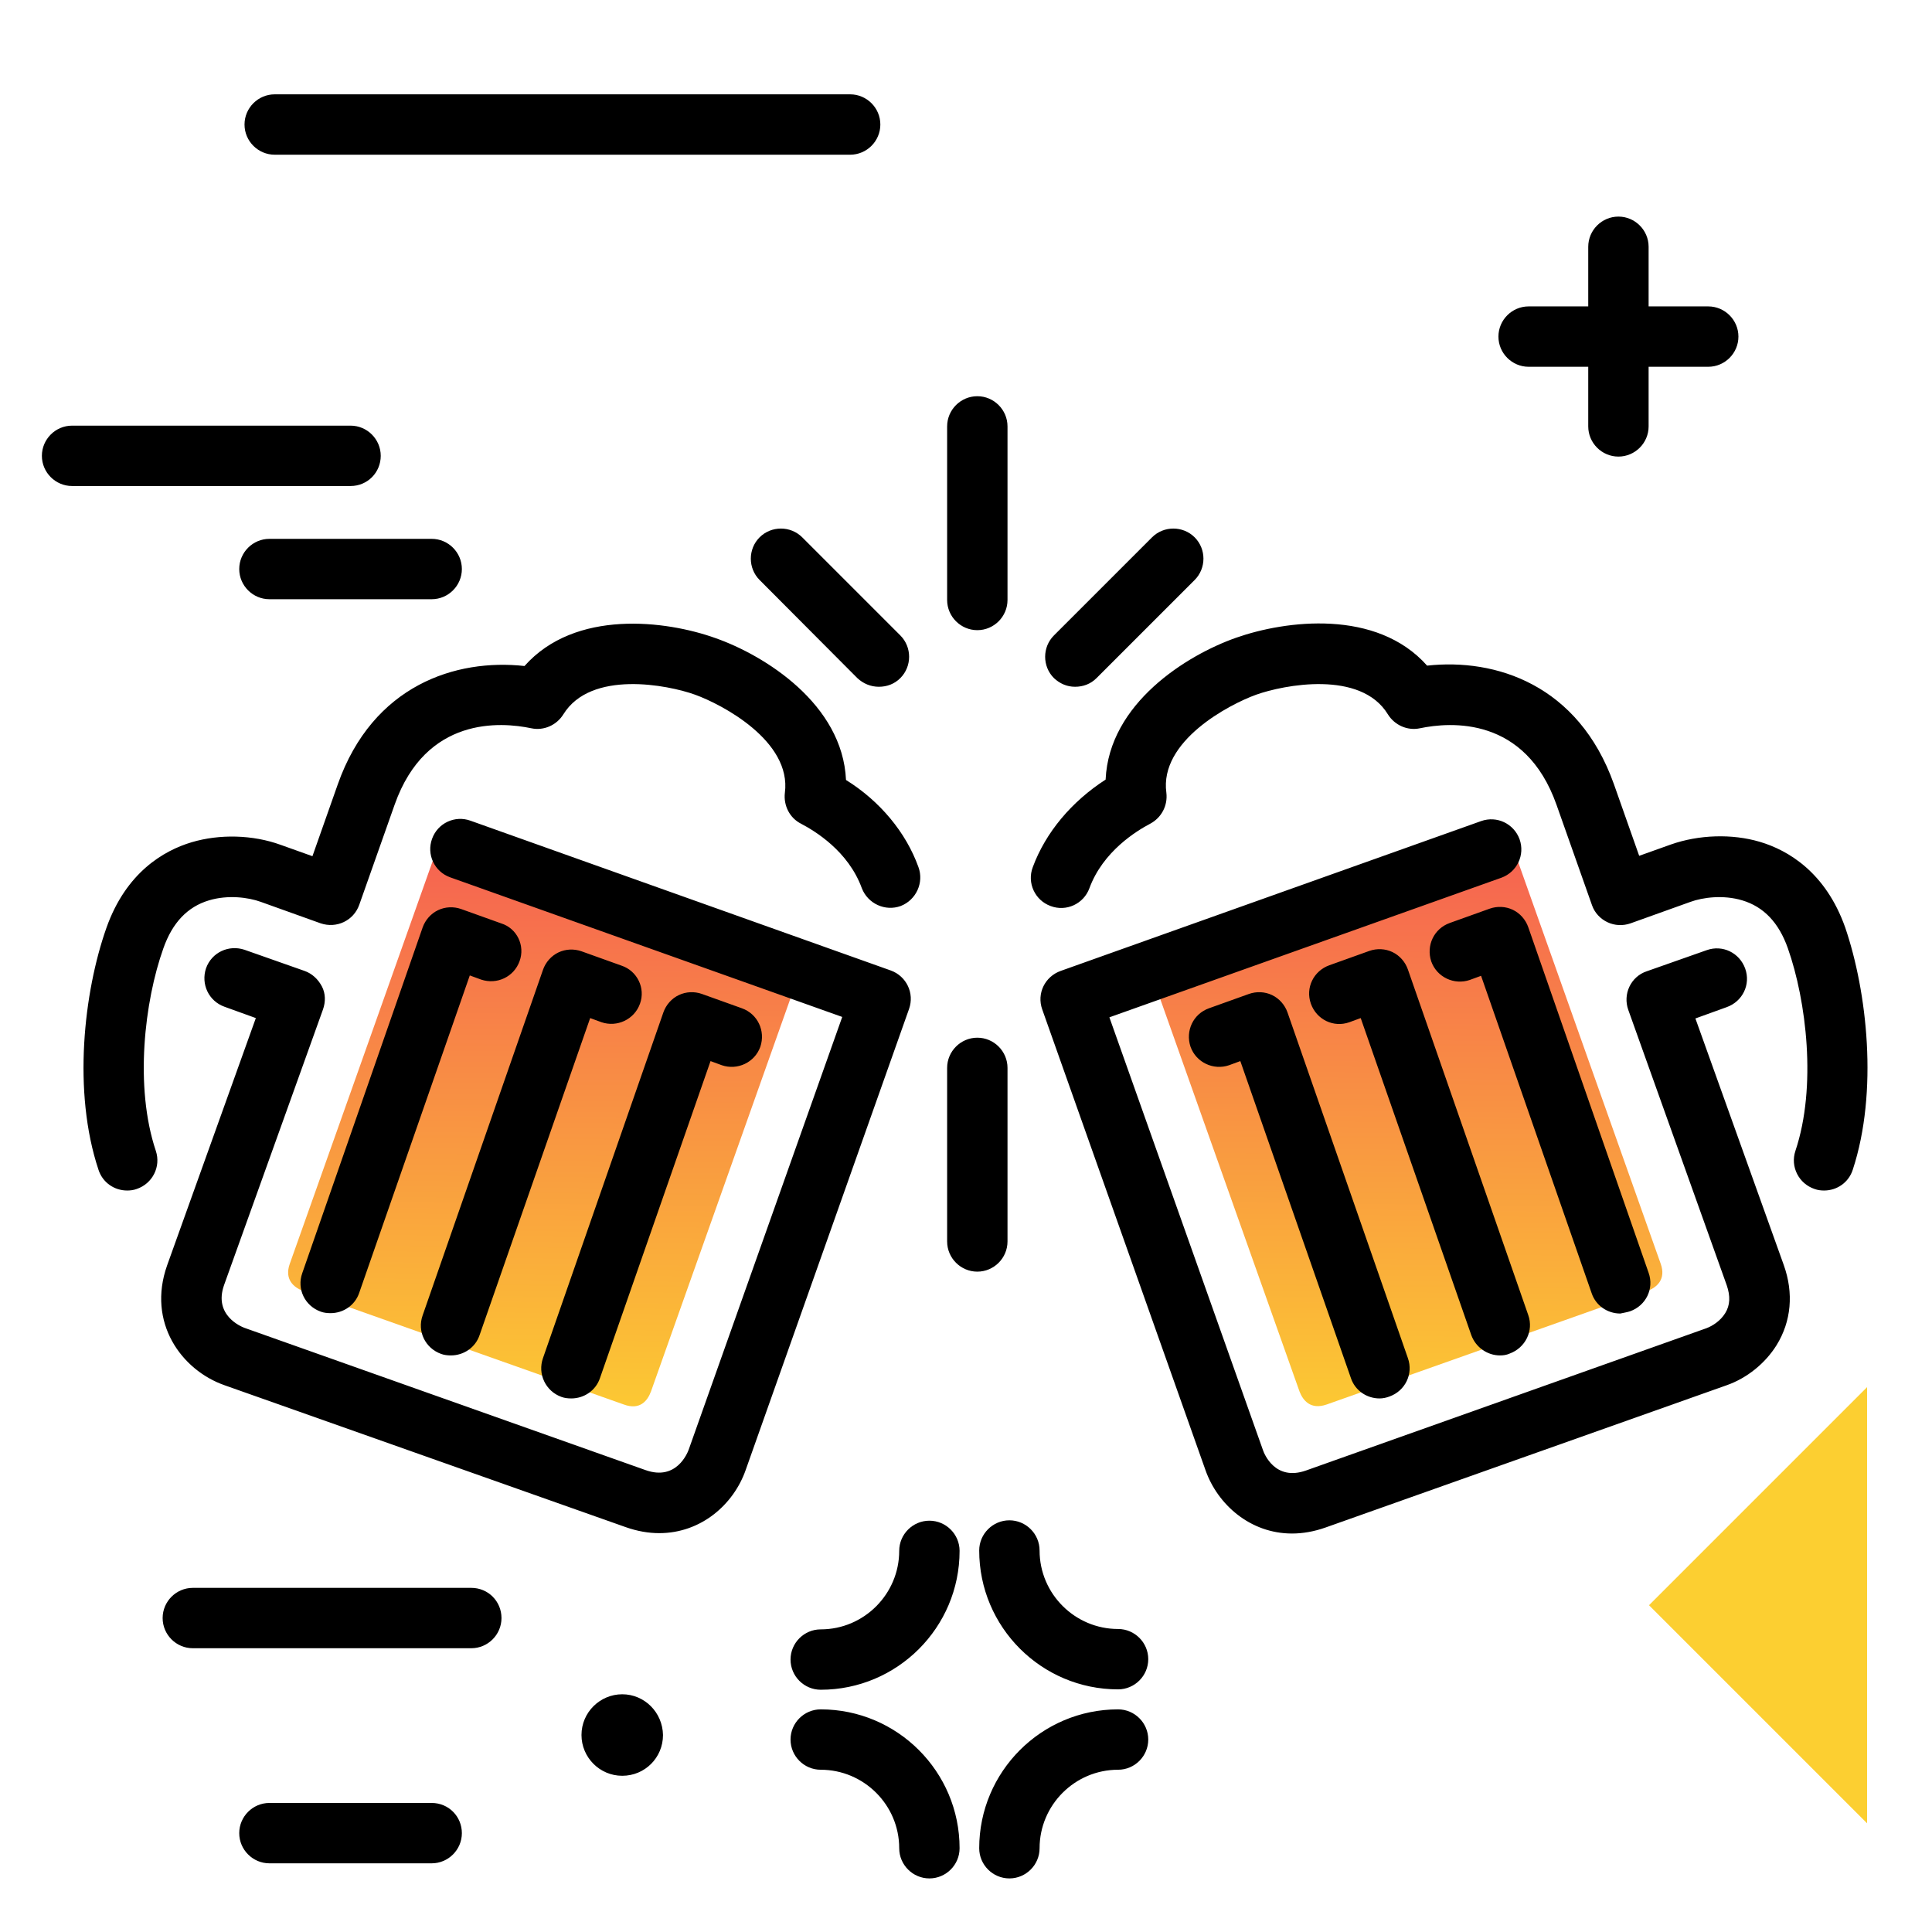 <svg version="1.1" id="Layer_1" xmlns="http://www.w3.org/2000/svg" xmlns:xlink="http://www.w3.org/1999/xlink" x="0px" y="0px" viewBox="0 0 512 512" enable-background="new 0 0 512 512" xml:space="preserve">
<path fill="#FCCF31" class="primary-color" d="M494.8,483.2L437,425.4l57.8-57.8V483.2z"></path>
<path d="M460.7,89.2c0,4.4-3.6,8-8,8h-15.8V113c0,4.4-3.6,8-8,8s-8-3.6-8-8V97.2h-15.8c-4.4,0-8-3.6-8-8s3.6-8,8-8h15.8V65.4
	c0-4.4,3.6-8,8-8s8,3.6,8,8v15.8h15.8C457.1,81.2,460.7,84.8,460.7,89.2z M71.4,142.8c-4.4,0-8,3.6-8,8s3.6,8,8,8h43
	c4.4,0,8-3.6,8-8s-3.6-8-8-8H71.4z M100.9,120.8c0-4.4-3.6-8-8-8H19.1c-4.4,0-8,3.6-8,8s3.6,8,8,8h73.8
	C97.4,128.8,100.9,125.2,100.9,120.8z M114.4,477.8h-43c-4.4,0-8,3.6-8,8s3.6,8,8,8h43c4.4,0,8-3.6,8-8S118.9,477.8,114.4,477.8z
	 M124.9,420.8H51.1c-4.4,0-8,3.6-8,8s3.6,8,8,8h73.8c4.4,0,8-3.6,8-8S129.4,420.8,124.9,420.8z M217.5,453c-4.4,0-8,3.6-8,8
	s3.6,8,8,8c11.4,0,20.8,9.3,20.8,20.8c0,4.4,3.6,8,8,8s8-3.6,8-8C254.3,469.5,237.8,453,217.5,453z M296.3,453
	c-20.3,0-36.8,16.5-36.8,36.8c0,4.4,3.6,8,8,8s8-3.6,8-8c0-11.4,9.3-20.8,20.8-20.8c4.4,0,8-3.6,8-8S300.7,453,296.3,453z
	 M296.3,431.7c-11.4,0-20.8-9.3-20.8-20.8c0-4.4-3.6-8-8-8s-8,3.6-8,8c0,20.3,16.5,36.8,36.8,36.8c4.4,0,8-3.6,8-8
	S300.7,431.7,296.3,431.7z M246.3,403c-4.4,0-8,3.6-8,8c0,11.4-9.3,20.8-20.8,20.8c-4.4,0-8,3.6-8,8s3.6,8,8,8
	c20.3,0,36.8-16.5,36.8-36.8C254.3,406.6,250.7,403,246.3,403z M164.9,449c-5.9,0-10.8,4.8-10.8,10.8c0,5.9,4.8,10.8,10.8,10.8
	s10.8-4.8,10.8-10.8C175.6,453.8,170.8,449,164.9,449z M72.8,41h152.5c4.4,0,8-3.6,8-8s-3.6-8-8-8H72.8c-4.4,0-8,3.6-8,8
	S68.4,41,72.8,41z"></path>
<g>
	<linearGradient id="SVGID_1_" gradientUnits="userSpaceOnUse" x1="143.332" y1="381.821" x2="145.309" y2="205.924" class="gradient-element">
		<stop offset="0" class="primary-color-gradient" style="stop-color: #FCCF31"></stop>
		<stop offset="1" class="secondary-color-gradient" style="stop-color: #F55555"></stop>
	</linearGradient>
	<path fill="url(#SVGID_1_)" d="M212.1,257.2l-39.6,111.6c-0.9,2.4-2.9,5-7.2,3.4l-85-30.1c-2.4-0.9-5-3-3.5-7.2l39.6-111.6
		L212.1,257.2z"></path>
	<linearGradient id="SVGID_2_" gradientUnits="userSpaceOnUse" x1="371.771" y1="382.421" x2="373.762" y2="205.162">
		<stop offset="0" class="primary-color-gradient" style="stop-color: #FCCF31"></stop>
		<stop offset="1" class="secondary-color-gradient" style="stop-color: #F55555"></stop>
	</linearGradient>
	<path fill="url(#SVGID_2_)" d="M400.5,223.3l39.6,111.6c1.5,4.2-1.1,6.3-3.5,7.2l-85,30.1c-4.3,1.5-6.3-1.1-7.2-3.4l-39.6-111.6
		L400.5,223.3z"></path>
</g>
<path d="M397.5,359.2c-3.3,0-6.4-2.1-7.6-5.4l-29.3-84l-3,1.1c-4.2,1.5-8.7-0.7-10.2-4.9c-1.5-4.2,0.7-8.7,4.9-10.2l10.6-3.8
	c2-0.7,4.2-0.6,6.1,0.3s3.4,2.6,4.1,4.6l31.9,91.6c1.5,4.2-0.8,8.7-4.9,10.2C399.2,359.1,398.4,359.2,397.5,359.2z M368.2,370.1
	c4.2-1.5,6.4-6,4.9-10.2l-31.9-91.6c-0.7-2-2.2-3.7-4.1-4.6s-4.1-1-6.1-0.3l-10.6,3.8c-4.2,1.5-6.3,6-4.9,10.2
	c1.5,4.2,6.1,6.3,10.2,4.9l3-1.1l29.3,84c1.1,3.3,4.2,5.4,7.6,5.4C366.5,370.6,367.4,370.4,368.2,370.1z M432,347.5
	c4.2-1.5,6.4-6,4.9-10.2L405,245.7c-0.7-2-2.2-3.7-4.1-4.6c-1.9-0.9-4.1-1-6.1-0.3l-10.6,3.8c-4.2,1.5-6.3,6-4.9,10.2
	c1.5,4.2,6.1,6.3,10.2,4.9l3-1.1l29.3,84.1c1.1,3.3,4.2,5.4,7.6,5.4C430.2,347.9,431.1,347.8,432,347.5z M259,275c-4.4,0-8,3.6-8,8
	v46c0,4.4,3.6,8,8,8s8-3.6,8-8v-46C267,278.6,263.4,275,259,275z M169.6,266c-1.5,4.2-6.1,6.3-10.2,4.9l-3-1.1l-29.3,84
	c-1.1,3.3-4.2,5.4-7.6,5.4c-0.9,0-1.8-0.1-2.6-0.4c-4.2-1.5-6.4-6-4.9-10.2l31.9-91.6c0.7-2,2.2-3.7,4.1-4.6c1.9-0.9,4.1-1,6.1-0.3
	l10.6,3.8C168.9,257.3,171.1,261.9,169.6,266z M143.9,359.9l31.9-91.6c0.7-2,2.2-3.7,4.1-4.6s4.1-1,6.1-0.3l10.6,3.8
	c4.2,1.5,6.3,6,4.9,10.2c-1.5,4.2-6.1,6.3-10.2,4.9l-3-1.1l-29.3,84c-1.1,3.3-4.2,5.4-7.6,5.4c-0.9,0-1.8-0.1-2.6-0.4
	C144.6,368.7,142.4,364.1,143.9,359.9z M137.7,254.7c-1.5,4.2-6,6.3-10.2,4.9l-3-1.1l-29.3,84.1c-1.1,3.3-4.2,5.4-7.6,5.4
	c-0.9,0-1.8-0.1-2.6-0.4c-4.2-1.5-6.4-6-4.9-10.2l31.9-91.6c0.7-2,2.2-3.7,4.1-4.6c1.9-0.9,4.1-1,6.1-0.3l10.6,3.8
	C137,246,139.2,250.6,137.7,254.7z M240.9,267.4l-43.3,122.2c-3.2,9.1-11.8,16.7-22.9,16.7c-2.8,0-5.8-0.5-8.9-1.6L59.5,367.1
	c-11.4-4-20.6-16.6-15.2-31.8l23.5-65.5l-8.3-3c-4.2-1.5-6.3-6-4.9-10.2c1.5-4.2,6-6.3,10.2-4.9l15.9,5.6c2,0.7,3.6,2.2,4.6,4.1
	s1,4.1,0.3,6.1l-26.2,73c-2.9,8.1,4.6,11.1,5.4,11.4l106.3,37.7c8.2,2.9,11.1-4.6,11.4-5.4l40.7-114.7l-103.9-37
	c-4.2-1.5-6.3-6.1-4.8-10.2c1.5-4.2,6.1-6.3,10.2-4.8l111.4,39.7C240.2,258.7,242.4,263.2,240.9,267.4z M243.4,229.8
	c1.5,4.1-0.6,8.7-4.7,10.3c-4.1,1.5-8.7-0.6-10.3-4.7c-3.6-9.9-12.5-15.2-16.1-17.1c-3-1.5-4.7-4.8-4.3-8.2
	c1.8-13.7-16.6-23.4-23.8-26c-7.2-2.6-27.6-6.6-34.9,5.2c-1.8,2.9-5.2,4.4-8.5,3.7c-8.1-1.7-27.9-3.2-36.2,20.2l-9.4,26.6
	c-1.5,4.2-6,6.3-10.2,4.9l-15.9-5.7c-3.3-1.2-8.7-1.9-13.7-0.4c-5.7,1.7-9.7,5.9-12.1,12.7c-5,14-7.7,36.7-2,53.7
	c1.4,4.2-0.9,8.7-5.1,10.1c-0.8,0.3-1.7,0.4-2.5,0.4c-3.4,0-6.5-2.1-7.6-5.5c-6.9-20.7-3.9-47.1,2.1-64.1
	c5.2-14.7,15.2-20.5,22.6-22.7c7.4-2.2,16.2-2,23.6,0.7l8.4,3l6.7-19c9.3-26.4,31.4-33.4,49.5-31.4c13.4-15.1,37.5-12.1,50.6-7.4
	c13.1,4.6,33.7,17.5,34.6,37.6C233.2,212.3,240.1,220.6,243.4,229.8z M472.7,335.2c2.7,7.5,2,15-1.9,21.3c-3,4.8-7.8,8.7-13.2,10.6
	l-106.3,37.7c-3.1,1.1-6.1,1.6-8.9,1.6c-11.1,0-19.7-7.7-22.9-16.7l-43.3-122.2c-1.5-4.2,0.7-8.7,4.9-10.2l111.4-39.7
	c4.2-1.5,8.7,0.7,10.2,4.8c1.5,4.2-0.7,8.7-4.8,10.2l-103.9,37l40.7,114.7c0.3,0.9,3.2,8.3,11.4,5.4L452.2,352c1.6-0.6,3.7-1.9,5-4
	c1.3-2.1,1.4-4.5,0.4-7.4l-26.1-73c-0.7-2-0.6-4.2,0.3-6.1s2.5-3.4,4.6-4.1l15.9-5.6c4.2-1.5,8.7,0.7,10.2,4.9s-0.7,8.7-4.9,10.2
	l-8.3,3L472.7,335.2z M491,310c-1.1,3.4-4.2,5.5-7.6,5.5c-0.8,0-1.7-0.1-2.5-0.4c-4.2-1.4-6.5-5.9-5.1-10.1c5.7-17,2.9-39.8-2-53.7
	c-2.4-6.8-6.4-11-12.1-12.7c-5-1.5-10.4-0.8-13.7,0.4l-15.9,5.7c-2,0.7-4.2,0.6-6.1-0.3c-1.9-0.9-3.4-2.5-4.1-4.5l-9.4-26.6
	c-8.3-23.5-28.1-22-36.2-20.3c-3.3,0.7-6.7-0.8-8.5-3.7c-7.2-11.8-27.6-7.8-34.9-5.2c-7.2,2.6-25.7,12.3-23.8,26
	c0.4,3.4-1.3,6.6-4.3,8.2c-3.6,1.9-12.5,7.3-16.1,17.1c-1.5,4.1-6.1,6.3-10.3,4.7c-4.1-1.5-6.3-6.1-4.7-10.3
	c3.4-9.2,10.3-17.4,19.3-23.2c0.9-20.2,21.5-33,34.6-37.6s37.2-7.7,50.6,7.4c18.1-2,40.1,5,49.5,31.4l6.7,19l8.4-3
	c7.4-2.6,16.2-2.9,23.6-0.7c7.4,2.2,17.4,8,22.6,22.7C494.8,262.8,497.8,289.3,491,310z M267,113v46c0,4.4-3.6,8-8,8s-8-3.6-8-8v-46
	c0-4.4,3.6-8,8-8S267,108.6,267,113z M279.3,179.7c-3.1-3.1-3.1-8.2,0-11.3l26-26c3.1-3.1,8.2-3.1,11.3,0c3.1,3.1,3.1,8.2,0,11.3
	l-26,26c-1.6,1.6-3.6,2.3-5.7,2.3S280.9,181.2,279.3,179.7z M201.3,153.7c-3.1-3.1-3.1-8.2,0-11.3c3.1-3.1,8.2-3.1,11.3,0l26,26
	c3.1,3.1,3.1,8.2,0,11.3c-1.6,1.6-3.6,2.3-5.7,2.3s-4.1-0.8-5.7-2.3L201.3,153.7z"></path>
</svg>